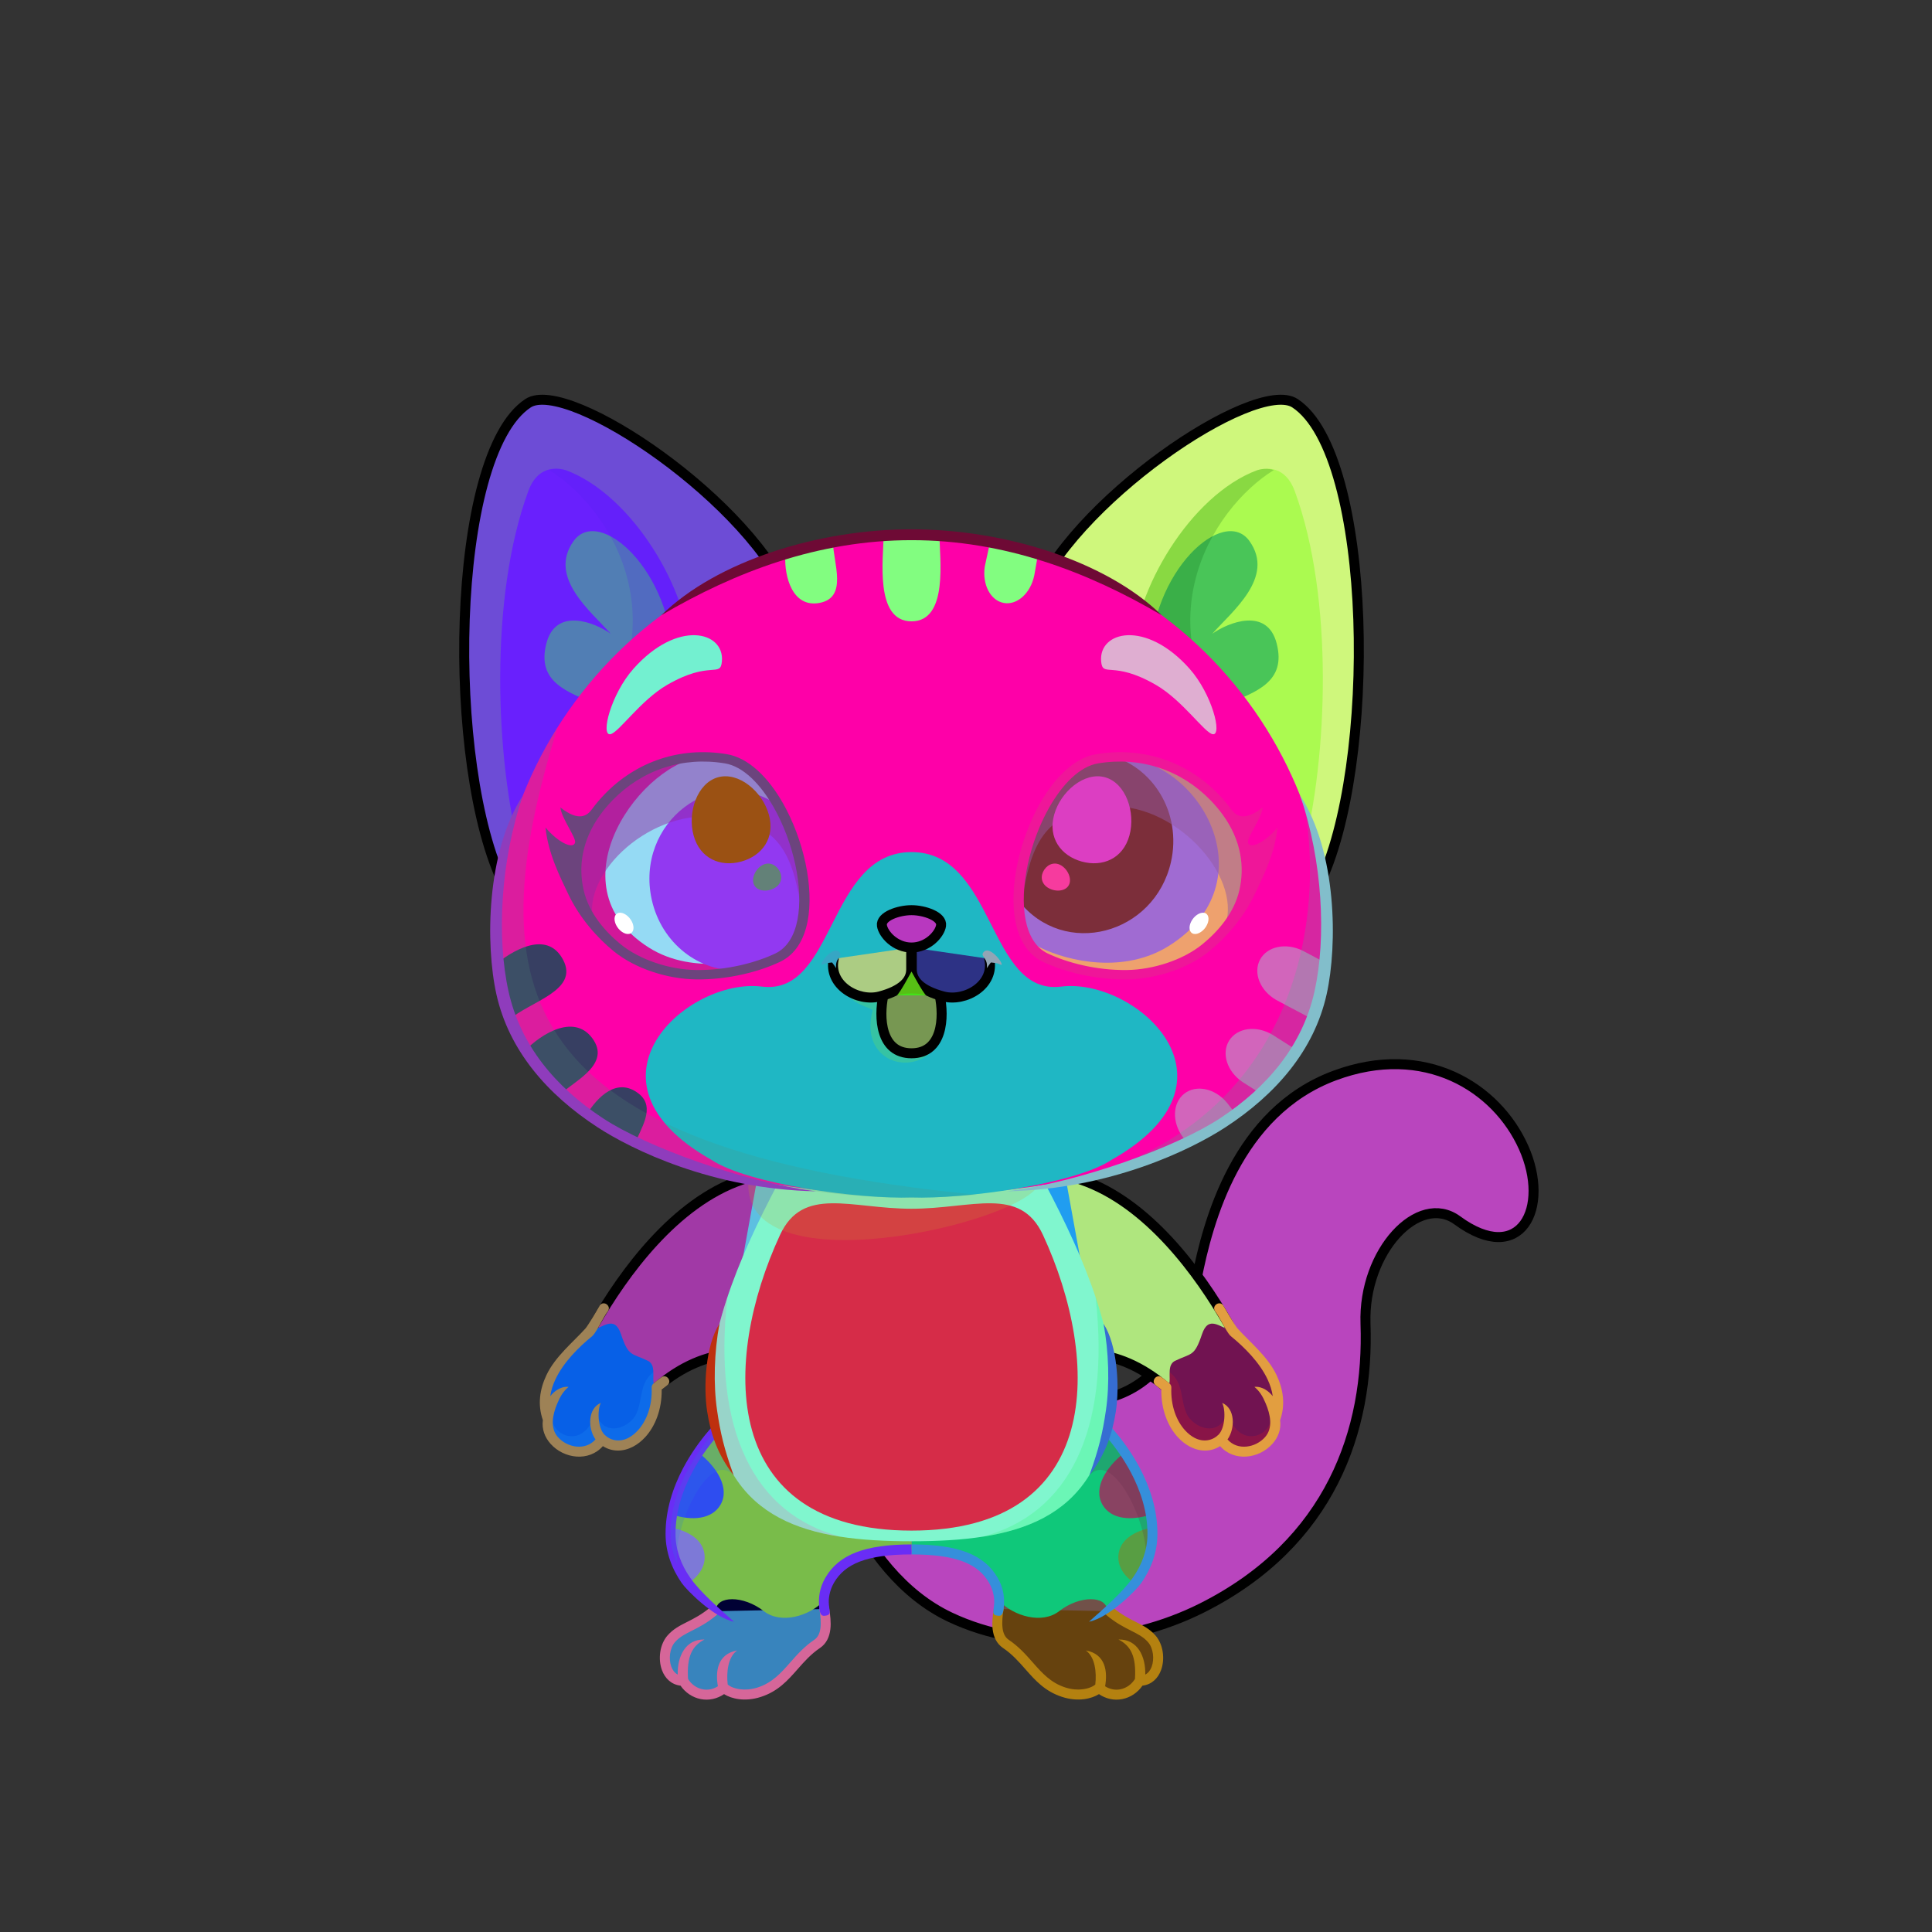<?xml version="1.0" encoding="UTF-8"?><!DOCTYPE svg PUBLIC "-//W3C//DTD SVG 1.1//EN" "http://www.w3.org/Graphics/SVG/1.1/DTD/svg11.dtd"><!-- Creator: CorelDRAW 2018 (64-Bit) --><svg xmlns="http://www.w3.org/2000/svg" xmlns:xlink="http://www.w3.org/1999/xlink" xml:space="preserve" width="290mm" height="290mm" version="1.1" style="shape-rendering:geometricPrecision; text-rendering:geometricPrecision; image-rendering:optimizeQuality; fill-rule:evenodd; clip-rule:evenodd" viewBox="0 0 29000 29000">
 <rect x="0" y="0" width="29000" height="29000" fill="#333333" stroke="none"/>
 <defs>
  <style type="text/css">
   <![CDATA[
    .str2 {stroke:black;stroke-width:150;stroke-miterlimit:22.926}
    .str0 {stroke:black;stroke-width:150;stroke-linecap:round;stroke-linejoin:round;stroke-miterlimit:22.926}
    .str1 {stroke:black;stroke-width:150;stroke-linecap:round;stroke-linejoin:round;stroke-miterlimit:22.926}
    .fil4 {fill:none}
    .fil32 {fill:none;fill-rule:nonzero}
    .fil33 {fill:black}
    .fil1 {fill:#333333}
    .fil9 {fill:#333333}
    .fil5 {fill:#FEFEFE}
    .fil42 {fill:white}
    .fil7 {fill:black;fill-rule:nonzero}
    .fil3 {fill:black;fill-opacity:0.2}
    .fil6 {fill:black;fill-opacity:0.2}
    .fil31 {fill:#010B42;fill-opacity:0.2}
    .fil27 {fill:white;fill-opacity:0.2}
    .fil36 {fill:black;fill-rule:nonzero;fill-opacity:0.2}
    .fil41 {fill:black;fill-opacity:0.502}
    .fil16 {fill:white;fill-opacity:0.502}
    .fil23 {fill:url(#id0)}
    .fil0 {fill:url(#id1)}
    .fil8 {fill:url(#id2)}
    .fil10 {fill:url(#id3)}
    .fil19 {fill:url(#id4)}
    .fil14 {fill:url(#id5)}
    .fil28 {fill:url(#id6)}
    .fil26 {fill:url(#id7)}
    .fil20 {fill:url(#id8)}
    .fil12 {fill:url(#id9)}
    .fil13 {fill:url(#id10)}
    .fil22 {fill:url(#id11)}
    .fil15 {fill:url(#id12)}
    .fil25 {fill:url(#id13)}
    .fil29 {fill:url(#id14)}
    .fil17 {fill:url(#id15)}
    .fil24 {fill:url(#id16)}
    .fil11 {fill:url(#id17)}
    .fil44 {fill:url(#id18)}
    .fil45 {fill:url(#id19)}
    .fil40 {fill:url(#id20)}
    .fil39 {fill:url(#id21)}
    .fil43 {fill:url(#id22)}
    .fil18 {fill:url(#id23)}
    .fil34 {fill:url(#id24)}
    .fil21 {fill:url(#id25)}
    .fil30 {fill:url(#id26)}
    .fil2 {fill:url(#id27)}
    .fil38 {fill:url(#id28)}
    .fil37 {fill:url(#id29);fill-rule:nonzero}
    .fil35 {fill:url(#id30);fill-rule:nonzero}
   ]]>
  </style>
  <linearGradient id="id0" gradientUnits="userSpaceOnUse" x1="13682.26" y1="12790.23" x2="13682.26" y2="17976.76">
   <stop offset="0" style="stop-opacity:1; stop-color:white"/>
   <stop offset="0.71" style="stop-opacity:1; stop-color:#D9D9D9"/>
   <stop offset="1" style="stop-opacity:1; stop-color:#868F96"/>
  </linearGradient>
  <linearGradient id="id1" gradientUnits="userSpaceOnUse" x1="17781.48" y1="24629.53" x2="17781.47" y2="16001.77">
   <stop offset="0" style="stop-opacity:1; stop-color:#5E5E5E"/>
   <stop offset="0.388" style="stop-opacity:1; stop-color:#7D7D7D"/>
   <stop offset="1" style="stop-opacity:1; stop-color:#C9C9C9"/>
  </linearGradient>
  <linearGradient id="id2" gradientUnits="userSpaceOnUse" x1="15490.35" y1="24284.09" x2="15490.35" y2="21188.22">
   <stop offset="0" style="stop-opacity:1; stop-color:#FAFAFA"/>
   <stop offset="0.439" style="stop-opacity:1; stop-color:#FAFAFA"/>
   <stop offset="1" style="stop-opacity:1; stop-color:#CCCCCC"/>
  </linearGradient>
  <linearGradient id="id3" gradientUnits="userSpaceOnUse" xlink:href="#id2" x1="11873.49" y1="24284.09" x2="11873.49" y2="21188.22">
  </linearGradient>
  <linearGradient id="id4" gradientUnits="userSpaceOnUse" x1="15574.73" y1="11375.37" x2="20300.45" y2="7916.35">
   <stop offset="0" style="stop-opacity:1; stop-color:#30343D"/>
   <stop offset="0.569" style="stop-opacity:1; stop-color:#6D6F74"/>
   <stop offset="1" style="stop-opacity:1; stop-color:#AAAEB2"/>
  </linearGradient>
  <linearGradient id="id5" gradientUnits="userSpaceOnUse" xlink:href="#id0" x1="13681.92" y1="22974.87" x2="13681.92" y2="18061.81">
  </linearGradient>
  <linearGradient id="id6" gradientUnits="userSpaceOnUse" x1="9566.89" y1="10943.21" x2="10375.8" y2="9612.62">
   <stop offset="0" style="stop-opacity:1; stop-color:#333338"/>
   <stop offset="1" style="stop-opacity:1; stop-color:#505259"/>
  </linearGradient>
  <linearGradient id="id7" gradientUnits="userSpaceOnUse" x1="13681.69" y1="9326.52" x2="13681.69" y2="8026.03">
   <stop offset="0" style="stop-opacity:1; stop-color:#66686D"/>
   <stop offset="1" style="stop-opacity:1; stop-color:#2F3138"/>
  </linearGradient>
  <linearGradient id="id8" gradientUnits="userSpaceOnUse" x1="19935.01" y1="9535.48" x2="16922.27" y2="10296.29">
   <stop offset="0" style="stop-opacity:1; stop-color:#F5E2E2"/>
   <stop offset="1" style="stop-opacity:1; stop-color:#C49D9D"/>
  </linearGradient>
  <linearGradient id="id9" gradientUnits="userSpaceOnUse" x1="11764.23" y1="17989.54" x2="9601.31" y2="20656.35">
   <stop offset="0" style="stop-opacity:1; stop-color:#606369"/>
   <stop offset="0.231" style="stop-opacity:1; stop-color:#8D9093"/>
   <stop offset="0.878" style="stop-opacity:1; stop-color:#CCCCCC"/>
   <stop offset="1" style="stop-opacity:1; stop-color:#CCCCCC"/>
  </linearGradient>
  <linearGradient id="id10" gradientUnits="userSpaceOnUse" x1="13681.92" y1="17759.14" x2="13681.92" y2="23134.87">
   <stop offset="0" style="stop-opacity:1; stop-color:#54575E"/>
   <stop offset="0.102" style="stop-opacity:1; stop-color:#7E8185"/>
   <stop offset="0.529" style="stop-opacity:1; stop-color:#CCCCCC"/>
   <stop offset="1" style="stop-opacity:1; stop-color:#FAFAFA"/>
  </linearGradient>
  <linearGradient id="id11" gradientUnits="userSpaceOnUse" x1="13681.95" y1="17936.72" x2="13681.95" y2="8026.02">
   <stop offset="0" style="stop-opacity:1; stop-color:#30343D"/>
   <stop offset="0.388" style="stop-opacity:1; stop-color:#77797D"/>
   <stop offset="0.729" style="stop-opacity:1; stop-color:#A4A8AB"/>
   <stop offset="1" style="stop-opacity:1; stop-color:#E2E9F0"/>
  </linearGradient>
  <linearGradient id="id12" gradientUnits="userSpaceOnUse" xlink:href="#id4" x1="7064.07" y1="11375.37" x2="11789.79" y2="7916.35">
  </linearGradient>
  <linearGradient id="id13" gradientUnits="userSpaceOnUse" x1="17863.01" y1="16659.78" x2="19671.3" y2="14709.8">
   <stop offset="0" style="stop-opacity:1; stop-color:#1B1B1F"/>
   <stop offset="1" style="stop-opacity:1; stop-color:#42454D"/>
  </linearGradient>
  <linearGradient id="id14" gradientUnits="userSpaceOnUse" xlink:href="#id6" x1="16988.72" y1="10943.21" x2="17797.63" y2="9612.62">
  </linearGradient>
  <linearGradient id="id15" gradientUnits="userSpaceOnUse" xlink:href="#id8" x1="7429.51" y1="9535.48" x2="10442.25" y2="10296.29">
  </linearGradient>
  <linearGradient id="id16" gradientUnits="userSpaceOnUse" xlink:href="#id13" x1="7672.68" y1="16636.96" x2="9502.2" y2="14701.65">
  </linearGradient>
  <linearGradient id="id17" gradientUnits="userSpaceOnUse" xlink:href="#id9" x1="15599.61" y1="17989.54" x2="17762.53" y2="20656.35">
  </linearGradient>
  <linearGradient id="id18" gradientUnits="userSpaceOnUse" x1="17175.43" y1="11408.96" x2="16399.31" y2="14398.93">
   <stop offset="0" style="stop-opacity:1; stop-color:#0C586B"/>
   <stop offset="1" style="stop-opacity:1; stop-color:#BFEFFF"/>
  </linearGradient>
  <linearGradient id="id19" gradientUnits="userSpaceOnUse" x1="16939.24" y1="11443.39" x2="15960.92" y2="13889.9">
   <stop offset="0" style="stop-opacity:1; stop-color:black"/>
   <stop offset="0.549" style="stop-opacity:1; stop-color:#132440"/>
   <stop offset="1" style="stop-opacity:1; stop-color:#267C91"/>
  </linearGradient>
  <linearGradient id="id20" gradientUnits="userSpaceOnUse" xlink:href="#id19" x1="10417.32" y1="11986.86" x2="11405.03" y2="14445.01">
  </linearGradient>
  <linearGradient id="id21" gradientUnits="userSpaceOnUse" xlink:href="#id18" x1="10150.59" y1="11425.96" x2="11021.11" y2="14403.3">
  </linearGradient>
  <linearGradient id="id22" gradientUnits="userSpaceOnUse" x1="17432.39" y1="11424.23" x2="16701.5" y2="14639.81">
   <stop offset="0" style="stop-opacity:1; stop-color:#0E4D42"/>
   <stop offset="0.561" style="stop-opacity:1; stop-color:#1594BF"/>
   <stop offset="1" style="stop-opacity:1; stop-color:#4FA69F"/>
  </linearGradient>
  <linearGradient id="id23" gradientUnits="userSpaceOnUse" x1="8387.09" y1="8659.33" x2="10023.98" y2="10175.67">
   <stop offset="0" style="stop-opacity:1; stop-color:#E4BBB9"/>
   <stop offset="1" style="stop-opacity:1; stop-color:#B88383"/>
  </linearGradient>
  <linearGradient id="id24" gradientUnits="userSpaceOnUse" x1="13348.22" y1="13661.93" x2="13348.22" y2="14222.66">
   <stop offset="0" style="stop-opacity:1; stop-color:#FFCCCC"/>
   <stop offset="1" style="stop-opacity:1; stop-color:#DB9092"/>
  </linearGradient>
  <linearGradient id="id25" gradientUnits="userSpaceOnUse" xlink:href="#id23" x1="18977.43" y1="8659.33" x2="17340.54" y2="10175.67">
  </linearGradient>
  <linearGradient id="id26" gradientUnits="userSpaceOnUse" xlink:href="#id24" x1="13519.03" y1="15714.04" x2="13054.18" y2="14679.41">
  </linearGradient>
  <linearGradient id="id27" gradientUnits="userSpaceOnUse" x1="21604.56" y1="16181.81" x2="22299.91" y2="18626.06">
   <stop offset="0" style="stop-opacity:1; stop-color:white"/>
   <stop offset="0.502" style="stop-opacity:1; stop-color:#D9D9D9"/>
   <stop offset="1" style="stop-opacity:1; stop-color:#BDBEBE"/>
  </linearGradient>
  <linearGradient id="id28" gradientUnits="userSpaceOnUse" xlink:href="#id22" x1="9992.62" y1="11434.2" x2="10661.62" y2="14656.22">
  </linearGradient>
  <linearGradient id="id29" gradientUnits="userSpaceOnUse" x1="18010.14" y1="14231.05" x2="16104.43" y2="12446.42">
   <stop offset="0" style="stop-opacity:1; stop-color:black"/>
   <stop offset="1" style="stop-opacity:1; stop-color:#2B3B4F"/>
  </linearGradient>
  <linearGradient id="id30" gradientUnits="userSpaceOnUse" xlink:href="#id29" x1="9540.61" y1="14253.46" x2="11073.86" y2="12424.01">
  </linearGradient>
 </defs>
 <g id="Tail">
  <g id="_2530910583376">
   <path class="fil0" d="M12696.38 22535.08c-289.69,-624.12 -92.67,-1123.71 445.53,-1552.38 345.01,-274.8 791.94,-751.76 1516.68,-323.77 1292.64,598.4 2874.62,750.09 3300.1,-1447.66 242.57,-1252.94 780.55,-2584.39 2071.91,-3065.74 1504.57,-560.75 3010.86,643.52 2968.53,1470.9 -92.71,1812.11 -1182.04,499.35 -1491.79,566.11 -591.15,127.4 -1043.53,752.81 -1010.7,1686.08 66.32,1885.32 -718.39,3393.54 -2452,4265.74 -1139.82,573.45 -2628.36,686.53 -3784.69,139.11 -710.83,-336.51 -1224.89,-1011.12 -1563.57,-1738.39z" style="fill:#111a66"/>
   <path class="fil1" d="M15587.3 20979.53c517.01,110.51 1027.2,90.52 1449.24,-166.99 315.64,243.07 543.82,736.48 437.36,1095.79 -169.33,571.5 312.95,661.11 16.63,904.53 -296.32,243.42 -1338.22,-216.54 -1311.24,-753.14 26.98,-536.6 -964.35,-618.6 -592.04,-1080.13l0.05 -0.06zm2306.31 -1483.24c23.97,-90.32 45.75,-185.18 65.08,-285.02 48.99,-253.04 119.78,-568.01 230.23,-901.43l1.37 -4.12 2.52 -7.58c159.89,86.65 323.88,141.11 477.02,-25.15 370.41,-402.16 1047.76,-412.76 1227.68,370.41 100.46,437.29 372.47,742.52 611.58,882.68 -12.06,109.06 -16.64,223.3 -12.45,342.54 1.73,49.13 2.86,98.35 3.36,147.66l0.04 3.53c0.23,23.49 0.3,46.99 0.25,70.51l-0.02 5.64c-0.08,22.53 -0.29,45.08 -0.63,67.64l-0.17 10.37c-0.36,21.42 -0.84,42.84 -1.44,64.28l-0.38 12.57c-0.62,20.42 -1.35,40.84 -2.2,61.27l-0.61 14.27c-0.83,18.86 -1.76,37.72 -2.79,56.59l-1.33 23.51c-1,17 -2.06,33.99 -3.22,50.99l-1.77 25.08c-1.16,15.93 -2.39,31.85 -3.69,47.78 -0.86,10.59 -1.77,21.17 -2.7,31.77l-2.71 29.94c-163.1,-108.98 -304.42,-256.15 -378.04,-435.2 -260.14,-632.63 -984.26,-285.75 -1492.26,-179.92 -219.55,45.74 -494.39,-175.45 -712.72,-480.61zm2472.33 1776.45c-64.32,272.04 -153.55,540.03 -271.34,799.77 -68.42,172.27 -153.83,341.15 -258.12,504.63 -95.96,150.42 -199.41,290.89 -309.38,421.69 -144.72,-124.43 -251.44,-292.58 -269.9,-460.77 -47.63,-433.93 -460.37,-264.59 -587.37,-508 -127,-243.41 121.7,-566.21 359.83,-698.51 238.13,-132.3 359.84,179.91 751.42,-89.96 174.67,-120.38 389.34,-83.81 584.86,31.15zm-4082.56 3301.54c-606.81,48.28 -1231.78,-17.8 -1804.94,-206.66 -91.72,-253.55 -187.8,-372.27 -5.12,-744.28 182.68,-372.01 -197.71,-704.22 135.22,-894.52 332.93,-190.3 1268.02,505.17 1166.45,962.28 -101.57,457.11 423.08,626.28 508.39,883.18z" style="fill:#58bdd6"/>
   <path class="fil2" d="M21762.11 16136.99c652.12,274.15 1102.15,857.68 1237.02,1479.44 86.77,400.03 -9.95,933.16 -574.09,948.68 -441.6,-53.21 -675.59,-548.87 -1167.5,-284.36 -115.7,-223.52 -213.72,-449.65 -133.52,-620.81 246.48,-526.05 661.25,-210.49 367.05,-902.7 -121.76,-286.48 36.51,-520.94 271.04,-620.25z" style="fill:#776380"/>
   <path class="fil3" d="M12696.38 22535.07c-90.34,-194.62 -133.34,-377.14 -133.42,-549.17 115.75,-25.57 205.66,-67.29 230.23,-144.3l180.72 -193.33c287.77,-97.79 1039.96,683.16 1327.73,585.37 1537.64,2208.5 5263.38,1809.02 6098.66,-1118.21 -236.72,1179.07 -922.57,2297.93 -2355.65,3018.93 -1139.83,573.46 -2628.37,686.53 -3784.7,139.11 -710.83,-336.51 -1224.89,-1011.12 -1563.57,-1738.4z" style="fill:#531c2e"/>
   <path class="fil3" d="M22821.2 18441.75c-714.26,385.48 -851.01,-343.05 -1343.05,-251.29 -572.51,106.77 -1013.06,781.5 -981.52,1678.14 8.02,227.79 3.12,457.75 -16.76,687.43 -650.53,-1667.13 15.44,-2791.19 843.99,-2964.88 905.09,-189.74 793.25,876.7 1497.34,850.6z" style="fill:#382495"/>
   <path class="fil4 str0" d="M12696.38 22535.07c-289.69,-624.11 -92.67,-1123.69 445.53,-1552.37 345.01,-274.81 791.94,-751.76 1516.68,-323.77 1292.64,598.4 2874.63,750.09 3300.1,-1447.66 170.94,-882.95 606.38,-2519.55 2071.91,-3065.75 1354.38,-504.77 2433.64,173.44 2838.28,1076.16 407.7,909.54 -42.3,1794.15 -994.33,1096.01 -576.78,-422.96 -1416.16,463.57 -1377.92,1550.91 56.03,1593.19 -516.86,3292.18 -2451.98,4265.76 -1139.83,573.46 -2628.37,686.53 -3784.7,139.11 -710.83,-336.51 -1224.89,-1011.12 -1563.57,-1738.4z" style="fill:#b945be"/>
  </g>
 </g>
 <g id="Legs">
  <g id="_2530910546128">
   <g>
    <path class="fil5" d="M17106.56 25229.69c-123.56,214.04 -403.48,285.33 -610.7,105.88 -70.65,70.23 -276.52,145.76 -526.32,65.76 -409.3,-131.09 -507.45,-461.77 -850.73,-710.04 -220.49,-159.47 -124.1,-477.15 -113.63,-668.35 363.68,340.29 782.66,-165.21 1075.55,-247.93 373.84,-101.68 736.94,157.82 534.63,412.54 198.78,95.76 519.95,237.68 672.68,411.38 168.78,191.96 120.75,630.76 -181.48,630.76z" style="fill:#715149"/>
    <path class="fil6" d="M17106.56 25229.69c-123.56,214.04 -403.48,285.33 -610.7,105.88 -70.65,70.23 -276.52,145.76 -526.32,65.76 -409.3,-131.09 -517.48,-492.65 -871.1,-725.96 -156.13,-103.02 -135.21,-387.74 -102.98,-573.56 17.85,-13.98 36.32,-26.67 55.45,-37.83 -59.89,533.31 1444.97,1527.91 1433.56,860.23 213.34,341.57 595.64,186.16 544.41,-150.27 126.71,133.91 271.29,-14.39 142.78,-274 182.48,62.12 215.54,288.03 209.67,440.56 -17.28,153.49 -106.7,289.19 -274.77,289.19z" style="fill:#084571"/>
    <path class="fil4" d="M16655.44 24185.7c277.12,231.33 479.91,239.56 632.6,413.23 168.75,191.92 120.75,630.76 -181.48,630.76 -123.56,214.04 -403.48,285.33 -610.7,105.88 -70.65,70.23 -276.53,145.76 -526.32,65.76 -409.3,-131.08 -519.97,-488.94 -871.1,-725.96 -156.04,-105.33 -138.82,-331.38 -109.24,-523.93" style="fill:#66420e"/>
    <path class="fil7" d="M16703.49 24128.28c-31.71,-26.53 -78.94,-22.34 -105.47,9.37 -26.53,31.71 -22.34,78.94 9.37,105.47 143.13,119.49 265.97,181.45 373.06,235.47 99.11,49.99 183.3,92.46 251.34,169.85 80.91,92.01 97.3,255.88 55.21,369.54 -18.07,48.79 -48.88,94.04 -96.26,117.9 7.55,-268.78 -114.77,-534.12 -402.24,-526.25 186.74,95.17 268.32,253.8 247.69,592.25 -49.04,79.15 -127.69,137.43 -219.87,155.2 -79.73,15.37 -160.2,-1.74 -228.24,-45.5 38.29,-218.05 10.29,-483.64 -289.14,-537.54 139.24,98.32 162.69,330.02 141.92,510.69 -31.45,29.61 -97.92,60.43 -188.69,71.77 -74.89,9.35 -163.69,4.41 -259.78,-26.36 -221.4,-70.9 -352.35,-219.57 -489.63,-375.44 -103.47,-117.46 -210.28,-238.74 -362.43,-341.44 -56.89,-38.4 -82.67,-102.53 -91.71,-176.23 -10.43,-85.02 -0.14,-183.4 13.84,-274.46 14.63,-97.52 -130.16,-118.86 -144.78,-21.39 -15.59,101.48 -30.44,211.56 -17.88,314.01 13.96,113.78 57.62,215.39 156.75,282.29 136.05,91.83 236.45,205.83 333.71,316.24 151.08,171.53 295.19,335.14 556.43,418.8 119.65,38.32 230.28,44.46 323.64,32.8 92.59,-11.56 170.46,-41.41 225.37,-75.73 103.09,69.99 225.69,98.3 348.74,74.57 124.29,-23.96 233.03,-98.13 304.52,-201.86 136.16,-15.63 232.21,-107.3 278.66,-232.76 61.19,-165.25 34.13,-386.54 -83.33,-520.12 -86.71,-98.62 -183.05,-147.23 -296.46,-204.43 -99.73,-50.31 -214.13,-108.01 -344.34,-216.71z" style="fill:#b48110"/>
   </g>
   <g>
    <path class="fil5" d="M10257.28 25229.69c123.56,214.04 403.48,285.33 610.7,105.88 70.65,70.23 276.52,145.76 526.32,65.76 409.3,-131.09 507.45,-461.77 850.73,-710.04 220.49,-159.47 124.1,-477.15 113.63,-668.35 -363.68,340.29 -782.66,-165.21 -1075.55,-247.93 -373.84,-101.68 -736.94,157.82 -534.63,412.54 -198.78,95.76 -519.95,237.68 -672.68,411.38 -168.78,191.96 -120.75,630.76 181.48,630.76z" style="fill:#000134"/>
    <path class="fil6" d="M10257.28 25229.69c123.56,214.04 403.48,285.33 610.7,105.88 70.65,70.23 276.52,145.76 526.32,65.76 409.3,-131.09 517.48,-492.65 871.1,-725.96 156.13,-103.02 135.21,-387.74 102.98,-573.56 -17.85,-13.98 -36.32,-26.67 -55.45,-37.83 59.89,533.31 -1444.97,1527.91 -1433.56,860.23 -213.34,341.57 -595.64,186.16 -544.41,-150.27 -126.71,133.91 -271.29,-14.39 -142.78,-274 -182.48,62.12 -215.54,288.03 -209.67,440.56 17.28,153.49 106.7,289.19 274.77,289.19z" style="fill:#3d0f24"/>
    <path class="fil4" d="M10708.4 24185.7c-277.12,231.33 -479.91,239.56 -632.6,413.23 -168.75,191.92 -120.75,630.76 181.48,630.76 123.56,214.04 403.48,285.33 610.7,105.88 70.65,70.23 276.53,145.76 526.32,65.76 409.3,-131.08 519.97,-488.94 871.1,-725.96 156.04,-105.33 138.82,-331.38 109.24,-523.93" style="fill:#3884bd"/>
    <path class="fil7" d="M10660.35 24128.28c31.71,-26.53 78.94,-22.34 105.47,9.37 26.53,31.71 22.34,78.94 -9.37,105.47 -143.13,119.49 -265.97,181.45 -373.06,235.47 -99.11,49.99 -183.3,92.46 -251.34,169.85 -80.91,92.01 -97.3,255.88 -55.21,369.54 18.07,48.79 48.88,94.04 96.26,117.9 -7.55,-268.78 114.77,-534.12 402.24,-526.25 -186.74,95.17 -268.32,253.8 -247.69,592.25 49.04,79.15 127.69,137.43 219.87,155.2 79.73,15.37 160.2,-1.74 228.24,-45.5 -38.29,-218.05 -10.29,-483.64 289.14,-537.54 -139.24,98.32 -162.69,330.02 -141.92,510.69 31.45,29.61 97.92,60.43 188.69,71.77 74.89,9.35 163.69,4.41 259.78,-26.36 221.4,-70.9 352.35,-219.57 489.63,-375.44 103.47,-117.46 210.28,-238.74 362.43,-341.44 56.89,-38.4 82.67,-102.53 91.71,-176.23 10.43,-85.02 0.14,-183.4 -13.84,-274.46 -14.63,-97.52 130.16,-118.86 144.78,-21.39 15.59,101.48 30.44,211.56 17.88,314.01 -13.96,113.78 -57.62,215.39 -156.75,282.29 -136.05,91.83 -236.45,205.83 -333.71,316.24 -151.08,171.53 -295.19,335.14 -556.43,418.8 -119.65,38.32 -230.28,44.46 -323.64,32.8 -92.59,-11.56 -170.46,-41.41 -225.37,-75.73 -103.09,69.99 -225.69,98.3 -348.74,74.57 -124.29,-23.96 -233.03,-98.13 -304.52,-201.86 -136.16,-15.63 -232.21,-107.3 -278.66,-232.76 -61.19,-165.25 -34.13,-386.54 83.33,-520.12 86.71,-98.62 183.05,-147.23 296.46,-204.43 99.73,-50.31 214.13,-108.01 344.34,-216.71z" style="fill:#d66699"/>
   </g>
  </g>
 </g>
 <g id="Feet">
  <g id="_2530910537840">
   <g>
    <path class="fil8" d="M13681.92 23259.3c427.66,0 1377.01,182.49 1321.36,776.1 214.87,221.86 637.04,349.26 895.5,148.38 312.37,-242.78 712.13,-231.34 719.72,-12.18 370.09,-264.31 678.95,-700.61 680.26,-1145.2 2.54,-860.67 -666.02,-1598.77 -968.73,-1838.18 -621.48,859.57 -1470.39,1269.07 -2648.11,1328.08l0 743z" style="fill:#0fc87a"/>
    <path class="fil9" d="M17274.42 22734.47c-58.44,-349.63 -215.32,-669.59 -392.5,-931.62 -282.43,217.76 -475.24,535.39 -334.64,781.21 126.86,221.83 426.52,248.53 727.14,150.41z" style="fill:#894362"/>
    <path class="fil9" d="M17030.25 23765.01c161.82,-221.56 267.74,-478.66 268.51,-738.61 0.1,-32.6 -0.89,-65 -2.66,-97.22 -261.66,47.88 -476.87,177.98 -506.2,395.86 -23.74,176.33 76.56,328.44 240.35,439.97z" style="fill:#589e43"/>
    <path class="fil6" d="M17191.61 23490.47c67.26,-148.73 106.68,-305.87 107.15,-464.07 2.29,-775.52 -540.27,-1451.46 -869.11,-1752.78l-157.05 727.06c26.43,47.89 52.85,95.78 79.28,143.67 387.48,-413.26 946.79,878.84 839.73,1346.12z" style="fill:#5b2347"/>
    <path class="fil7" d="M14989.65 24253.86c61.92,5.19 73.8,-65.98 79.72,-153.93 7.91,-117.52 -3.98,-261.03 -93.95,-416.86 -0.83,-1.44 -1.71,-2.83 -2.62,-4.19 -99.87,-170.79 -246.56,-295.9 -460.28,-378.09 -207.63,-79.84 -477.91,-118.36 -830.6,-118.36l0 150c335.21,0 588.14,35.09 777.28,107.82 179.67,69.09 302.18,172.95 384.62,313.95 0.66,1.3 1.36,2.59 2.1,3.87 66.95,115.97 86.11,244.24 75.03,331.54 -8.67,68.26 -9.75,89.53 -10.95,105.24 -3.7,48.36 43.74,56 79.65,59.01zm1295.98 -3005.54c175.81,139.56 477.15,451.15 691.77,858.41 143.68,272.62 247.63,587.31 246.65,919.67 -0.71,244.76 -86.82,463.8 -217.71,652.31 -154.83,222.98 -454.47,481.51 -660.16,663.76 305.46,-60.86 713.14,-477.32 783.2,-578.22 146.74,-211.34 243.27,-458.73 244.09,-737.85 1.07,-359.93 -110.06,-697.96 -263.65,-989.39 -226.43,-429.66 -547.13,-759.98 -733.5,-907.38l-46.29 58.59 -44.38 60.1 -0.02 0z" style="fill:#358fdb"/>
   </g>
   <g>
    <path class="fil10" d="M13681.92 23259.3c-427.66,0 -1377.01,182.49 -1321.36,776.1 -214.87,221.86 -637.04,349.26 -895.5,148.38 -312.37,-242.78 -712.13,-231.34 -719.72,-12.18 -370.09,-264.31 -678.95,-700.61 -680.26,-1145.2 -2.54,-860.67 666.02,-1598.77 968.73,-1838.18 621.48,859.57 1470.39,1269.07 2648.11,1328.08l0 743z" style="fill:#79bc4a"/>
    <path class="fil9" d="M10089.42 22734.47c58.44,-349.63 215.32,-669.59 392.5,-931.62 282.43,217.76 475.24,535.39 334.64,781.21 -126.86,221.83 -426.52,248.53 -727.14,150.41z" style="fill:#2e4df0"/>
    <path class="fil9" d="M10333.59 23765.01c-161.82,-221.56 -267.74,-478.66 -268.51,-738.61 -0.1,-32.6 0.89,-65 2.66,-97.22 261.66,47.88 476.87,177.98 506.2,395.86 23.74,176.33 -76.56,328.44 -240.35,439.97z" style="fill:#7d79d7"/>
    <path class="fil7" d="M12374.19 24253.86c-61.92,5.19 -73.8,-65.98 -79.72,-153.93 -7.91,-117.52 3.98,-261.03 93.95,-416.86 0.83,-1.44 1.71,-2.83 2.62,-4.19 99.87,-170.79 246.56,-295.9 460.28,-378.09 207.63,-79.84 477.91,-118.36 830.6,-118.36l0 150c-335.21,0 -588.14,35.09 -777.28,107.82 -179.67,69.09 -302.18,172.95 -384.62,313.95 -0.66,1.3 -1.36,2.59 -2.1,3.87 -66.95,115.97 -86.11,244.24 -75.03,331.54 8.67,68.26 9.75,89.53 10.95,105.24 3.7,48.36 -43.74,56 -79.65,59.01zm-1295.98 -3005.54c-175.81,139.56 -477.15,451.15 -691.77,858.41 -143.68,272.62 -247.63,587.31 -246.65,919.67 0.71,244.76 86.82,463.8 217.71,652.31 154.83,222.98 454.47,481.51 660.16,663.76 -305.46,-60.86 -713.14,-477.32 -783.2,-578.22 -146.74,-211.34 -243.27,-458.73 -244.09,-737.85 -1.07,-359.93 110.06,-697.96 263.65,-989.39 226.43,-429.66 547.13,-759.98 733.5,-907.38l46.29 58.59 44.38 60.1 0.02 0z" style="fill:#692df5"/>
    <path class="fil6" d="M10172.23 23490.47c-67.26,-148.73 -106.68,-305.87 -107.15,-464.07 -2.29,-775.52 540.27,-1451.46 869.11,-1752.78l157.05 727.06c-26.43,47.89 -52.85,95.78 -79.28,143.67 -387.48,-413.26 -946.79,878.84 -839.73,1346.12z" style="fill:#2a79dd"/>
   </g>
  </g>
 </g>
 <g id="Body">
  <animateTransform type="translate" values="0;0 200;0;0 200;0;0 200;0;0 200;0" dur="10" repeatCount="indefinite" additive="sum" attributeName="transform"/>
  <g id="_2531485531648">
   <g>
    <path class="fil11" d="M16231.2 17708.66c1006.56,345.42 1818.61,1401.79 2256.58,2165.43 288.88,503.69 -636.05,1265.03 -911.19,1013.52 -627.05,-573.17 -1208.37,-619.78 -1688.45,-542.15 -741.88,119.97 -1352.69,-1920.87 -930.81,-2545.29 421.91,-21.63 933.51,-40.49 1273.87,-91.51z" style="fill:#209df0"/>
    <path class="fil9" d="M17578.57 18640.75c249.97,263.31 469.56,548.59 652.59,821 -275.63,240.36 -621.2,348.67 -833.51,154.31 -240.88,-220.5 -88.69,-667.18 180.92,-975.31z" style="fill:#b6e140"/>
    <path class="fil9" d="M16461.31 17791.46c342.05,150.47 661.21,375.61 948.16,635.46 -230.46,378.65 -596.95,637.06 -902.37,455.48 -315.08,-187.33 -281.06,-698.2 -45.79,-1090.94z" style="fill:#e0414d"/>
    <path class="fil6" d="M17511.96 20830.3c-602.27,-518.8 -1160.28,-559.8 -1623.82,-484.84 -171.07,27.66 -335.13,-59.69 -481.2,-217.95 -325.13,-471.76 752.73,-1097.7 1038.62,-655.88 261.31,403.84 734.1,847.76 1111.39,1126.01 -1.79,93.3 16.27,193.39 -44.96,232.66l0 -0.01 -0.03 0.01z" style="fill:#77cf7e"/>
    <path class="fil4 str1" d="M16476.95 20332.96c340.18,46.54 711.15,199.54 1099.64,554.65 275.13,251.49 1152.89,-508.63 864.02,-1012.31 -437.96,-763.63 -1202.86,-1821.23 -2209.41,-2166.64 -90.05,-30.9 -171.83,-58.83 -246.03,-84.05" style="fill:#afe67e"/>
   </g>
   <g>
    <path class="fil5" d="M17500.83 20836.37c-31.01,671.59 506.32,1058.8 828,765.31 253.5,397.35 884.17,103.39 809.26,-292.5 203.13,-535.14 -266.24,-1035.76 -634.19,-1325.08 -198.11,-64.5 -364.18,-247.68 -461.85,44.06 -113.97,340.43 -156.85,278.81 -402.23,397.75 -163.53,79.26 -10.67,351.89 -138.99,410.46z" style="fill:#711351"/>
    <path class="fil6" d="M17500.83 20836.37c-31.01,671.59 506.32,1058.8 828,765.31 341.06,429.25 911,23.85 753.65,-292.7 -65.31,297.19 -520.59,407.83 -657.17,-118.23 -113.25,412.02 -522.03,237.66 -614.7,26.73 -95.14,-216.58 -44.81,-462.8 -253.66,-619.84 -1.8,93.31 16.28,193.4 -44.96,232.65l-0.16 0.1 -0.17 0.11c-1.48,0.93 -2.97,1.82 -4.53,2.69l-0.17 0.1 -0.18 0.09 -0.14 0.09 -0.03 0.01 -0.18 0.1 -0.17 0.09 -0.18 0.09c-1.69,0.92 -3.44,1.79 -5.25,2.61z" style="fill:#ec1d20"/>
    <path class="fil7" d="M17436.91 20673.48c-79.39,-58.19 -167.86,62.52 -88.48,120.7 28.24,20.69 56.25,42.36 83.3,64.61 -3.93,302.02 99.68,551.64 246.17,712.18 55.54,60.86 117.82,109.47 183.4,143.86 145.9,76.49 311.53,82.65 453.24,-7.98 209.57,238.5 583.03,191.12 784.7,-34.27 86.01,-96.11 134.73,-220.26 115.83,-356.13 82.54,-234.31 46.25,-463.42 -52.44,-673.52 -132.46,-282 -402.86,-497.73 -588.08,-703.58 -33.5,-37.22 -180.19,-286.69 -214.16,-345.48 -58.56,-79 -178.69,10.05 -120.12,89.06 35.43,47.77 75.16,120.11 111.48,186.29 6.41,11.67 81.45,153.11 123.81,187.52 201.58,163.8 430.96,392.41 551.71,649.47 38.04,80.97 65.19,164.94 76.97,250.68 -53.73,-69.19 -156.09,-151.42 -275.06,-139.39 80.64,67.61 125.53,143.46 171.18,252.76 65.8,157.59 113.11,362.41 -12.44,502.72 -141.93,158.63 -411.75,205.47 -562.48,33.5 115.64,-164.64 117.79,-464.48 -80.37,-548.33 54.53,102.27 47.95,374.07 -54.76,476.76 -86.33,86.32 -222.41,119.56 -359.87,47.5 -49.57,-25.99 -97.71,-63.9 -141.8,-112.22 -128.18,-140.48 -217.35,-364.86 -206.61,-639.48 1.55,-21.67 -6.3,-43.83 -23.35,-59.87 -36.49,-34.26 -81.32,-67.73 -121.77,-97.36z" style="fill:#e29e40"/>
   </g>
   <g>
    <path class="fil12" d="M11132.64 17708.66c-1006.56,345.42 -1818.61,1401.79 -2256.58,2165.43 -288.88,503.69 636.05,1265.03 911.19,1013.52 627.05,-573.17 1208.37,-619.78 1688.45,-542.15 741.88,119.97 1352.69,-1920.87 930.81,-2545.29 -421.91,-21.63 -933.51,-40.49 -1273.87,-91.51z" style="fill:#5dbfe1"/>
    <path class="fil9" d="M9785.27 18640.75c-249.97,263.31 -469.56,548.59 -652.59,821 275.63,240.36 621.2,348.67 833.51,154.31 240.88,-220.5 88.69,-667.18 -180.92,-975.31z" style="fill:#1c52a2"/>
    <path class="fil9" d="M10902.53 17791.46c-342.05,150.47 -661.21,375.61 -948.16,635.46 230.46,378.65 596.95,637.06 902.37,455.48 315.08,-187.33 281.06,-698.2 45.79,-1090.94z" style="fill:#85e265"/>
    <path class="fil6" d="M9851.88 20830.3c602.27,-518.8 1160.28,-559.8 1623.82,-484.84 171.07,27.66 335.13,-59.69 481.2,-217.95 325.13,-471.76 -752.73,-1097.7 -1038.62,-655.88 -261.31,403.84 -734.1,847.76 -1111.39,1126.01 1.79,93.3 -16.27,193.39 44.96,232.66l0 -0.01 0.03 0.01z" style="fill:#ab637a"/>
    <path class="fil4 str1" d="M10886.89 20332.96c-340.18,46.54 -711.15,199.54 -1099.64,554.65 -275.13,251.49 -1152.89,-508.63 -864.02,-1012.31 437.96,-763.63 1202.86,-1821.23 2209.41,-2166.64 90.05,-30.9 171.83,-58.83 246.03,-84.05" style="fill:#a139a6"/>
   </g>
   <g>
    <path class="fil5" d="M9863.01 20836.37c31.01,671.59 -506.32,1058.8 -828,765.31 -253.5,397.35 -884.17,103.39 -809.26,-292.5 -203.13,-535.14 266.24,-1035.76 634.19,-1325.08 198.11,-64.5 364.18,-247.68 461.85,44.06 113.97,340.43 156.85,278.81 402.23,397.75 163.53,79.26 10.67,351.89 138.99,410.46z" style="fill:#0760e7"/>
    <path class="fil6" d="M9863.01 20836.37c31.01,671.59 -506.32,1058.8 -828,765.31 -341.06,429.25 -911,23.85 -753.65,-292.7 65.31,297.19 520.59,407.83 657.17,-118.23 113.25,412.02 522.03,237.66 614.7,26.73 95.14,-216.58 44.81,-462.8 253.66,-619.84 1.8,93.31 -16.28,193.4 44.96,232.65l0.16 0.1 0.17 0.11c1.48,0.93 2.97,1.82 4.53,2.69l0.17 0.1 0.18 0.09 0.14 0.09 0.03 0.01 0.18 0.1 0.17 0.09 0.18 0.09c1.69,0.92 3.44,1.79 5.25,2.61z" style="fill:#279af7"/>
    <path class="fil7" d="M9926.93 20673.48c79.39,-58.19 167.86,62.52 88.48,120.7 -28.24,20.69 -56.25,42.36 -83.3,64.61 3.93,302.02 -99.68,551.64 -246.17,712.18 -55.54,60.86 -117.82,109.47 -183.4,143.86 -145.9,76.49 -311.53,82.65 -453.24,-7.98 -209.57,238.5 -583.03,191.12 -784.7,-34.27 -86.01,-96.11 -134.73,-220.26 -115.83,-356.13 -82.54,-234.31 -46.25,-463.42 52.44,-673.52 132.46,-282 402.86,-497.73 588.08,-703.58 33.5,-37.22 180.19,-286.69 214.16,-345.48 58.56,-79 178.69,10.05 120.12,89.06 -35.43,47.77 -75.16,120.11 -111.48,186.29 -6.41,11.67 -81.45,153.11 -123.81,187.52 -201.58,163.8 -430.96,392.41 -551.71,649.47 -38.04,80.97 -65.19,164.94 -76.97,250.68 53.73,-69.19 156.09,-151.42 275.06,-139.39 -80.64,67.61 -125.53,143.46 -171.18,252.76 -65.8,157.59 -113.11,362.41 12.44,502.72 141.93,158.63 411.75,205.47 562.48,33.5 -115.64,-164.64 -117.79,-464.48 80.37,-548.33 -54.53,102.27 -47.95,374.07 54.76,476.76 86.33,86.32 222.41,119.56 359.87,47.5 49.57,-25.99 97.71,-63.9 141.8,-112.22 128.18,-140.48 217.35,-364.86 206.61,-639.48 -1.55,-21.67 6.3,-43.83 23.35,-59.87 36.49,-34.26 81.32,-67.73 121.77,-97.36z" style="fill:#9e8256"/>
   </g>
   <g>
    <path class="fil13" d="M13681.92 23134.87c-1547.89,0 -2751.5,-290.59 -2992.7,-1955.85 -146.87,-1014.04 390.42,-2286.86 991,-3419.88 634.24,80.29 1288.94,123.26 2001.7,142.31 712.76,-19.05 1367.46,-62.02 2001.7,-142.31 600.58,1133.02 1137.87,2405.84 991,3419.88 -241.2,1665.26 -1444.81,1955.85 -2992.7,1955.85z" style="fill:#80f6ce"/>
    <path class="fil6" d="M12620.51 23067.29c-1015.93,-155.83 -1748.88,-628.88 -1931.29,-1888.27 -75.17,-519 28.96,-1105.79 228.98,-1706.93 -223.57,2000.42 401.77,3257.02 1702.31,3595.2z" style="fill:#fc4cb4"/>
    <path class="fil7" d="M11011.96 22144.35c-249.8,-320.87 -347.52,-640.99 -396.86,-954.78 -59.27,-376.93 -23.8,-997.6 184.1,-1319.31 -78.5,420.39 -93.5,905.22 -35.86,1298.21 50,340.9 103.32,571.56 248.62,975.88z" style="fill:#be300f"/>
    <path class="fil14" d="M13681.92 18143.76c-910.76,0 -1629.68,-349.36 -1974.1,394.61 -874.88,1889.8 -905.44,4436.5 1974.1,4436.5 2879.54,0 2848.98,-2546.7 1974.1,-4436.5 -344.42,-743.97 -1063.34,-394.61 -1974.1,-394.61z" style="fill:#d62c48"/>
    <path class="fil6" d="M14743.33 23067.29c1015.93,-155.83 1748.88,-628.88 1931.29,-1888.27 75.17,-519 -28.96,-1105.79 -228.98,-1706.93 223.57,2000.42 -401.77,3257.02 -1702.31,3595.2z" style="fill:#1cf755"/>
    <path class="fil7" d="M16351.92 22144.35c249.8,-320.87 347.52,-640.99 396.86,-954.78 59.27,-376.93 23.8,-997.6 -184.1,-1319.31 78.5,420.39 93.5,905.22 35.86,1298.21 -50,340.9 -103.32,571.56 -248.62,975.88z" style="fill:#366dd2"/>
    <path class="fil3" d="M15595.28 17767.24c-201.32,588.92 -4568.35,1613.05 -4355.85,-95.16 818.59,45.62 3658.84,-47.08 4355.85,95.16z" style="fill:#cc9d28"/>
   </g>
  </g>
 </g>
 <g id="Head">
  <animateTransform type="translate" values="0;0 200;0;0 200;0;0 200;0;0 200;0" dur="10" repeatCount="indefinite" additive="sum" attributeName="transform"/>
  <g id="_2531482628208">
   <g>
    <g>
     <path class="fil15" d="M7567.49 13291.5c-878.17,-1768.74 -819.49,-6465.16 359.07,-7239.12 596.95,-392.02 3403.46,1505.37 3959.53,3023.4 -1294.57,1227.05 -3024.02,2988.68 -4318.6,4215.72z" style="fill:#0fbcdc"/>
     <path class="fil16" d="M11560.99 9386.24c-556.07,-1518.03 -3238.58,-3334.29 -3835.51,-2942.28 -113.91,74.81 -217.75,186.82 -311.79,329.09 137.96,-334.26 308.55,-586.49 512.87,-720.67 596.95,-392.02 3403.46,1505.37 3959.53,3023.4l-325.1 310.46z" style="fill:#b905d3"/>
     <path class="fil3" d="M7567.49 13291.5c-878.17,-1768.74 -819.49,-6465.16 359.07,-7239.12 -969,779.29 -1017.36,5523.03 42.4,6855.13 -137.59,132.62 -271.74,261.03 -401.47,383.99z" style="fill:#c821a9"/>
     <path class="fil4 str0" d="M7567.49 13291.5c-878.17,-1768.74 -819.49,-6465.16 359.07,-7239.12 596.95,-392.02 3403.46,1505.37 3959.53,3023.4 -1294.57,1227.05 -3024.02,2988.68 -4318.6,4215.72z" style="fill:#6d4cd6"/>
     <path class="fil17" d="M10363.66 9853.26c-18.59,-979.88 -865.47,-2419.97 -1868.39,-2794.72 -157.49,-48.63 -430.47,-53.81 -564.55,310.73 -592.68,1611.45 -492.4,4009.51 -125.19,5427.44 524.28,-835.37 1290.5,-2107.23 2558.13,-2943.45z" style="fill:#6920fd"/>
     <path class="fil18" d="M10108.33 9958.2c-12.96,-1399.09 -1117.99,-2371.57 -1499.29,-1835.89 -388.01,545.14 263.91,1055.95 557.66,1389.86 -236.64,-168.71 -822.94,-404.56 -965.17,145 -150.51,581.59 312.05,732.72 782.08,923.16 230.86,-196.25 907.67,-540.66 1124.72,-622.13z" style="fill:#517eb4"/>
     <path class="fil3" d="M10363.66 9853.26c-18.59,-979.88 -865.47,-2419.97 -1868.39,-2794.72 -72,-22.23 -160.08,-31.89 -250.99,-2.6 944.2,583.59 2039.58,2368.41 442.48,4215.41 420.73,-223.86 1112.84,-1046 1676.9,-1418.09z" style="fill:#531ff2"/>
    </g>
    <g>
     <path class="fil19" d="M19797.03 13291.5c878.17,-1768.74 819.49,-6465.16 -359.07,-7239.12 -596.95,-392.02 -3403.46,1505.37 -3959.53,3023.4 1294.57,1227.05 3024.02,2988.68 4318.6,4215.72z" style="fill:#36e1d4"/>
     <path class="fil16" d="M15803.53 9386.24c556.07,-1518.03 3238.58,-3334.29 3835.51,-2942.28 113.91,74.81 217.75,186.82 311.79,329.09 -137.96,-334.26 -308.55,-586.49 -512.87,-720.67 -596.95,-392.02 -3403.46,1505.37 -3959.53,3023.4l325.1 310.46z" style="fill:#5a428c"/>
     <path class="fil3" d="M19797.03 13291.5c878.17,-1768.74 819.49,-6465.16 -359.07,-7239.12 969,779.29 1017.36,5523.03 -42.4,6855.13 137.59,132.62 271.74,261.03 401.47,383.99z" style="fill:#c9ee19"/>
     <path class="fil4 str0" d="M19797.03 13291.5c878.17,-1768.74 819.49,-6465.16 -359.07,-7239.12 -596.95,-392.02 -3403.46,1505.37 -3959.53,3023.4 1294.57,1227.05 3024.02,2988.68 4318.6,4215.72z" style="fill:#cff77c"/>
     <path class="fil20" d="M17000.86 9853.26c18.59,-979.88 865.47,-2419.97 1868.39,-2794.72 157.49,-48.63 430.47,-53.81 564.55,310.73 592.68,1611.45 492.4,4009.51 125.19,5427.44 -524.28,-835.37 -1290.5,-2107.23 -2558.13,-2943.45z" style="fill:#abfa50"/>
     <path class="fil21" d="M17256.19 9958.2c12.96,-1399.09 1117.99,-2371.57 1499.29,-1835.89 388.01,545.14 -263.91,1055.95 -557.66,1389.86 236.64,-168.71 822.94,-404.56 965.17,145 150.51,581.59 -312.05,732.72 -782.08,923.16 -230.86,-196.25 -907.67,-540.66 -1124.72,-622.13z" style="fill:#49c558"/>
     <path class="fil3" d="M17000.86 9853.26c18.59,-979.88 865.47,-2419.97 1868.39,-2794.72 72,-22.23 160.08,-31.89 250.99,-2.6 -944.2,583.59 -2039.58,2368.41 -442.48,4215.41 -420.73,-223.86 -1112.84,-1046 -1676.9,-1418.09z" style="fill:#01580b"/>
    </g>
   </g>
   <g>
    <path class="fil22" d="M13682.26 8026.03c-4348.4,0.01 -6822.34,4005.39 -6118.69,7019.91 481.47,2062.64 3344.41,2890.78 6118.37,2890.78 2773.96,0 5636.9,-828.14 6118.37,-2890.78 703.65,-3014.52 -1769.65,-7019.92 -6118.05,-7019.91z" style="fill:#fe00a8"/>
    <path class="fil23" d="M13682.26 12790.23c-1264.3,0 -1139.9,2155.95 -2246.33,2018.91 -1113.82,-137.96 -2854.66,1413.27 -761.89,2597.62 558.46,372.54 2237.61,595.58 3008.22,567.65 770.61,27.93 2449.76,-195.11 3008.22,-567.65 2092.77,-1184.35 351.93,-2735.58 -761.89,-2597.62 -1106.43,137.04 -982.03,-2018.91 -2246.33,-2018.91z" style="fill:#1fb7c4"/>
    <path class="fil24" d="M7467.03 14452.29c27.34,284.68 78.77,587.4 173.86,858.34 297.15,-276.34 1060.06,-434.69 810.73,-905.03 -219.8,-414.68 -677.49,-192.35 -984.59,46.69zm398.18 1333.31c144.07,238.71 326.35,455.53 540.89,651.27 151.5,-179.64 754.03,-431.18 506.92,-819.86 -266.37,-419.03 -777.31,-115.23 -1047.81,168.59zm930.62 960.56c224.48,155.88 472.37,295.05 738.85,418.44 65.52,-204.67 321.78,-538.38 52.59,-748.89 -321.47,-251.41 -619.29,41.69 -791.44,330.45z" style="fill:#373f62"/>
    <path class="fil25" d="M19897.49 14452.29c-19.31,201.09 -51.21,399.45 -96.54,593.65 -21.16,90.65 -47.17,178.78 -77.32,264.69l-567.48 -300.84 0.16 -0.31c-240.48,-137.34 -349.43,-403.88 -243.41,-603.88 106.01,-200 387.77,-259.42 636.42,-137.48l0.16 -0.31 348.01 184.48zm-398.18 1333.31c-144.07,238.71 -326.35,455.53 -540.89,651.27l-312.03 -198.38 0.19 -0.3c-228.92,-155.86 -316.53,-430.15 -195.08,-621.18 121.43,-191.02 407,-228.06 645.27,-86.91l0.18 -0.3 402.36 255.8zm-930.62 960.56c-224.48,155.88 -472.37,295.05 -738.85,418.44l-76.65 -98.02 0.28 -0.22c-163.65,-223.41 -154.53,-511.21 23.78,-650.65 178.31,-139.45 459.83,-78.9 637.21,133.78l0.27 -0.22 153.96 196.89z" style="fill:#d265bb"/>
    <path class="fil26" d="M15577.41 8340.01c-227.84,-109.05 -466.39,-121.53 -715.61,-205.47l-80.69 372.94 0.32 0.06c-39.14,267.02 86.8,508.05 287.24,543.39 200.44,35.34 401.22,-148.08 455.77,-412.38l0.32 0.05 52.65 -298.59zm-1895.15 -313.98c-142.02,0 -281.92,4.5 -419.9,12.87 0,331.25 -139.18,1287.6 419.9,1287.6 559.09,0 419.9,-956.35 419.9,-1287.6 -137.97,-8.37 -277.88,-12.87 -419.9,-12.87zm-1179.54 108.5c-249.21,83.94 -487.77,96.43 -715.61,205.48 -14.53,320.58 109.36,781.34 508.74,710.92 436.65,-76.99 212.68,-596.44 206.87,-916.4z" style="fill:#82fd80"/>
    <path class="fil6" d="M7463.1 13562.49c-56.89,677.53 9.84,1514.85 343.19,2120.91 656.64,1193.82 2148.31,1745.81 3403.69,2014.85 1067.6,228.8 2134.2,352.72 3448.19,234.61 -6954.54,-679.63 -7513.91,-3061.34 -6287.29,-7018.5 -497.74,774.09 -830.76,1731.01 -907.78,2648.13z" style="fill:#519279"/>
    <path class="fil27" d="M19558.23 15683.4c-656.64,1193.82 -2148.31,1745.81 -3403.69,2014.85 3031.5,-802.01 3762.72,-3474.42 3437.68,-5550.53 368.67,1048.64 514.5,2538.48 -33.99,3535.68z" style="fill:#3bc187"/>
    <path class="fil7" d="M13681.94 8108.03c-1395.63,0 -2641.41,472.16 -3755.29,1126.57 838.38,-818.08 2363.61,-1289.8 3755.29,-1289.8 1391.68,0 2916.91,471.72 3755.29,1289.8 -1113.88,-654.41 -2359.66,-1126.57 -3755.29,-1126.57z" style="fill:#6e0a35"/>
    <path class="fil7" d="M7849.73 11938.77c-339.66,988.55 -395.64,2138.15 -216.05,2944.56 178.58,801.84 697.02,1428.15 1416.95,1902.22 661.2,435.41 2110.06,958.64 3200.16,1096.55 -1560.35,-30.12 -2774.38,-630.57 -3282.2,-962.01 -753.19,-491.57 -1329.37,-1151.32 -1517.36,-1995.41 -165.56,-743.4 -154.07,-2136.53 398.5,-2985.91z" style="fill:#8f3cbc"/>
    <path class="fil7" d="M19514.79 11938.77c339.66,988.55 395.64,2138.15 216.05,2944.56 -178.58,801.84 -697.02,1428.15 -1416.95,1902.22 -661.2,435.41 -2110.06,958.64 -3200.16,1096.55 1560.35,-30.12 2774.38,-630.57 3282.2,-962.01 753.19,-491.57 1329.37,-1151.32 1517.36,-1995.41 165.56,-743.4 154.07,-2136.53 -398.5,-2985.91z" style="fill:#82becb"/>
    <path class="fil28" d="M9160.74 11020.89c122.22,-18.17 452.73,-509.21 854.05,-740.91 650.13,-375.35 798.98,-99.18 821.29,-353.45 39.59,-451.25 -667.85,-630.67 -1327.41,111.4 -337.51,379.73 -496.3,1005.04 -347.93,982.96z" style="fill:#73f0d0"/>
    <path class="fil29" d="M18203.78 11020.89c-122.22,-18.17 -452.73,-509.21 -854.05,-740.91 -650.13,-375.35 -798.98,-99.18 -821.29,-353.45 -39.59,-451.25 667.85,-630.67 1327.41,111.4 337.51,379.73 496.3,1005.04 347.93,982.96z" style="fill:#dfaed1"/>
   </g>
   <g>
    <path class="fil30" d="M13682.26 15810.11c-468.67,0 -493.06,-540.47 -422.5,-868.99 150.47,-56.62 422.16,-197.06 422.5,-357.78 0.34,160.72 272.03,301.16 422.5,357.78 70.56,328.52 46.17,868.99 -422.5,868.99z" style="fill:#2fdd16"/>
    <path class="fil31" d="M13792.5 15911.53c-391.44,149.18 -854.99,-144.52 -694.8,-742.57 11.88,-44.34 -354.55,-86.44 -394.13,-314.76 207.43,248.56 1005.12,33.26 978.69,-270.86 0.34,160.72 272.03,301.16 422.5,357.78 14.37,66.89 84.11,273.25 32.54,216.81 -140.27,-153.52 -293.89,-198.32 -355.72,-149.19 -89.9,71.43 -57.05,296.02 -99.32,296.02 -51.12,0 -40.33,-249.9 -88.53,-293.81 -36.37,-33.12 -125.84,4.2 -191.08,117.2 -92.79,160.73 28.37,681.96 279.61,681.96 153.97,0 406.67,-195.28 382.1,-145.96 -53.99,108.36 -140.38,197.27 -271.86,247.38z" style="fill:#94f827"/>
    <path class="fil4 str2" d="M14104.76 14941.12c70.56,328.52 46.17,868.99 -422.5,868.99 -468.67,0 -493.06,-540.47 -422.5,-868.99" style="fill:#779752"/>
    <g>
     <path class="fil32 str0" d="M12514.64 14392.6c-86.8,392.94 362.45,652 692.34,563.61 329.9,-88.4 470.57,-231.38 470.57,-405.65l0 -327.9" style="fill:#accc83"/>
     <path class="fil32 str0" d="M14849.22 14392.6c86.8,392.94 -362.45,652 -692.34,563.61 -329.9,-88.4 -470.57,-231.38 -470.57,-405.65l0 -327.9" style="fill:#2d3285"/>
     <path class="fil33" d="M12609.28 14304.97c32.08,52.55 -78.78,85.27 -57.61,226.67 1.58,6.43 -57.69,-85.47 -63.52,-84.67 -57.84,7.94 -87.01,4.67 -141.23,31.58 -91.66,45.47 167.94,-328.34 262.36,-173.58z" style="fill:#36a6c4"/>
     <path class="fil33" d="M14754.58 14304.97c-32.08,52.55 78.78,85.27 57.61,226.67 -1.58,6.43 57.69,-85.47 63.52,-84.67 57.84,7.94 87.01,4.67 141.23,31.58 91.66,45.47 -167.94,-328.34 -262.36,-173.58z" style="fill:#92a5b5"/>
     <path class="fil33" d="M13903.03 14940.29c-108.58,-36.91 -333.64,-36.91 -442.21,0 50.5,-34.26 218.79,-356.97 221.1,-356.97 2.32,0 170.61,322.71 221.11,356.97z" style="fill:#57bf15"/>
    </g>
   </g>
   <path class="fil34 str1" d="M13681.93 13661.93c-194.19,0 -464.62,92.75 -443.8,231.23 19.09,127.03 197.21,329.5 443.8,329.5 246.59,0 424.71,-202.47 443.8,-329.5 20.82,-138.48 -249.61,-231.23 -443.8,-231.23z" style="fill:#b838bf"/>
   <path class="fil35" d="M11917.85 14016.72c-95.53,26.08 -245.93,-108.6 -450.32,-283.93 -820.22,-703.6 -1932.24,-1027.99 -2831.13,-189.22 640.8,-1336.9 2266.64,-1038.68 3015.46,81.92 79.7,102.02 140.6,206.2 245.9,248.8 41.36,16.74 146.32,107.95 20.09,142.43z" style="fill:#2df6bf"/>
   <path class="fil36" d="M10901.83 11564.42c227.15,223.63 615.1,527.09 683.9,1269.89 12.71,137.16 355.55,146.24 343.35,-21.88 -43.62,-601 -735.83,-1322.49 -1027.25,-1248.01z" style="fill:#8618ba"/>
   <path class="fil37" d="M15446.67 14016.72c95.53,26.08 245.93,-108.6 450.32,-283.93 820.22,-703.6 1932.24,-1027.99 2831.13,-189.22 -640.8,-1336.9 -2266.64,-1038.68 -3015.46,81.92 -79.7,102.02 -140.6,206.2 -245.9,248.8 -41.36,16.74 -146.32,107.95 -20.09,142.43z" style="fill:#0fceba"/>
   <path class="fil36" d="M16462.69 11564.42c-227.15,223.63 -615.1,527.09 -683.9,1269.89 -12.71,137.16 -355.55,146.24 -343.35,-21.88 43.62,-601 735.83,-1322.49 1027.25,-1248.01z" style="fill:#d63d75"/>
  </g>
 </g>
 <g id="Eyes">
  <animateTransform type="translate" values="0;0 200;0;0 200;0;0 200;0;0 200;0" dur="10" repeatCount="indefinite" additive="sum" attributeName="transform"/>
  <animate attributeName="opacity" values="0;1;1;1;1;1;1;1;1;1;1;1;1;1;1;1;1;1;1;1;1;1;1;1;1;1;1;1;1;1;1;1;1;1;1;1;1;1;1;1;1;1;1;1;1;1;1;1;1;1;1;1;1;1;1;1;1;1;1;1;1;1;1;1;1;1;1;1;1;1;1;1;1;1;1;1;1;1;1;1;1;1;1;1;0;0" dur="10" repeatCount="indefinite"/>
  <g id="_2531482617520">
   <g>
    <path class="fil38" d="M9390.58 14328.88c797.75,484.64 1764.2,290.94 2281.4,46.46 886.91,-419.25 164.66,-2830.32 -777.01,-2986.03 -688.57,-113.84 -1312.42,118.61 -1755.31,572.69 -936.28,959.93 -316.97,2021.89 250.92,2366.88z" style="fill:#d21799"/>
    <path class="fil39" d="M12085.02 13559.56c-39.41,-809.44 -431.88,-2010.84 -1001.18,-2108.41 -84,-14.39 -429.59,-87.22 -511.27,-90.37 -899.67,35.28 -2336.04,1916.11 -829.37,2865.06 668.1,420.8 1574.21,209.97 2007.36,-2.29 215.59,-105.65 317.47,-357.12 334.46,-663.99z" style="fill:#95daf4"/>
    <path class="fil40" d="M11683.32 12088.07c298.54,525.01 461.81,1234.03 361.63,1735.35 -102.42,512.53 -466.76,636.93 -933.14,739.13 -611.04,38.6 -1182.74,-400.96 -1328.65,-1057.85 -255.43,-1149.93 927.21,-2078.87 1900.16,-1416.63z" style="fill:#9239f1"/>
    <path class="fil41" d="M12061.58 13719.37c106.91,-864.21 -469.65,-2214.82 -1166.62,-2330.05 -688.56,-113.86 -1312.41,118.6 -1755.31,572.68 -288.37,295.66 -851.46,1217.36 -213.17,1934.23 -258.87,-699.05 757.16,-1735.78 1815.3,-1635.89 946.03,89.3 1156.69,497.24 1307.56,1511.19 4.35,-17.12 8.38,-34.56 12.24,-52.16z" style="fill:#912aa3"/>
    <path class="fil7" d="M10447.77 14560.21c467.8,6.27 901.81,-111.84 1188.85,-247.52 180.4,-85.27 286.59,-269.13 333.04,-503.61 47.73,-240.9 32.1,-533.4 -31.51,-830.06 -63.96,-298.29 -176.2,-599.16 -321.19,-855.11 -200.51,-353.96 -460.6,-619.85 -735.59,-665.31 -322.54,-53.33 -630.35,-27.35 -910.28,63.99 -293.07,95.6 -555.96,263.07 -773.73,486.32 -70.51,72.3 -131.8,144.88 -184.57,217.36 -285.2,391.74 -332.03,791.68 -251.09,1139.45 81.17,348.81 329.33,624.78 555.08,808.49 292.79,238.28 741.95,380.78 1130.99,386zm-1.82 140.77c-425.97,-5.71 -911.39,-160.49 -1231.89,-421.33 -247.17,-201.14 -512.03,-497.59 -681.97,-853.92 -128.01,-268.4 -304.46,-616.23 -343.77,-1004.26 186.88,222.62 412.64,330.6 443.32,227.54 21.78,-73.13 -203.98,-364.98 -220.15,-529.05 279.68,221.31 404.81,121.59 472.59,28.48 57.24,-78.63 122.97,-156.57 197.86,-233.36 235,-240.93 519.43,-421.89 837.17,-525.54 304.22,-99.26 638.78,-127.48 989.45,-69.5 327.18,54.09 624.48,349 845.57,739.28 151.79,267.97 269.11,582.03 335.7,892.64 66.94,312.23 82.88,622.75 31.52,881.95 -54.8,276.61 -186.39,496.48 -414.02,604.08 -304.54,143.95 -765.21,269.65 -1261.38,262.99z" style="fill:#6c447d"/>
    <g>
     <circle class="fil42" transform="matrix(0.436 -0.228 0.423 0.642 9366.71 13859.9)" r="234.72"/>
     <path class="fil42" d="M10777.12 11667.34c-311.86,86.55 -461.81,527.41 -365.33,875.06 96.49,347.65 404.4,476 716.26,389.45 311.86,-86.55 509.59,-355.23 413.11,-702.88 -96.48,-347.65 -452.18,-648.18 -764.04,-561.63z" style="fill:#9b5113"/>
     <path class="fil42" d="M11328.86 13298.95c-60.76,-88.67 -4.62,-232.77 94.22,-300.5 98.84,-67.73 204.54,-34.53 265.3,54.14 60.76,88.66 53.57,199.22 -45.27,266.95 -98.84,67.73 -253.49,68.07 -314.25,-20.59z" style="fill:#638178"/>
    </g>
   </g>
   <g>
    <path class="fil43" d="M18106.36 14222.34c-773.52,514.4 -1926.9,392.48 -2428.38,132.97 -859.97,-445.01 -27.28,-2814.12 885.8,-2979.39 667.66,-120.84 1299.1,173 1569.64,417.71 1012.08,915.45 523.56,2062.52 -27.06,2428.71z" style="fill:#eea16e"/>
    <path class="fil44" d="M15279.5 13559.56c39.41,-809.44 623.05,-2078.87 1192.35,-2176.45 84.01,-14.39 166.96,-22.99 248.64,-26.14 1305.37,0 2334.37,1890.69 827.7,2839.65 -668.11,420.8 -1501.08,239.2 -1934.23,26.93 -215.6,-105.65 -317.47,-357.12 -334.46,-663.99z" style="fill:#a06bd2"/>
    <path class="fil45" d="M16607.91 11325.85c-825.6,50.06 -1347.89,1479.65 -1318.46,2194.29 684.48,873.33 2039.55,507.88 2286.91,-580.43 166.36,-731.92 -267.23,-1454.47 -968.45,-1613.86z" style="fill:#7c2e3a"/>
    <path class="fil41" d="M15300.2 13659.02c-103.66,-917.33 565.65,-2156.93 1241.45,-2279.24 667.65,-120.84 1346.85,163.48 1776.28,645.46 279.61,313.82 694.02,1095.86 75.11,1856.79 251.01,-742.02 -787.09,-1877.74 -1813.11,-1771.72 -917.29,94.79 -1121.57,527.8 -1267.86,1604.08 -4.22,-18.18 -8.12,-36.69 -11.87,-55.37z" style="fill:#945a9f"/>
    <path class="fil7" d="M16916.75 14560.21c-467.8,6.27 -901.81,-111.84 -1188.85,-247.52 -180.4,-85.27 -286.59,-269.13 -333.04,-503.61 -47.73,-240.9 -32.1,-533.4 31.51,-830.06 63.96,-298.29 176.2,-599.16 321.19,-855.11 200.51,-353.96 460.6,-619.85 735.59,-665.31 322.54,-53.33 630.35,-27.35 910.28,63.99 293.07,95.6 555.96,263.07 773.73,486.32 70.51,72.3 131.8,144.88 184.57,217.36 285.2,391.74 332.03,791.68 251.09,1139.45 -81.17,348.81 -329.33,624.78 -555.08,808.49 -292.79,238.28 -741.95,380.78 -1130.99,386zm1.82 140.77c425.97,-5.71 911.39,-160.49 1231.89,-421.33 247.17,-201.14 512.03,-497.59 681.97,-853.92 128.01,-268.4 304.46,-616.23 343.77,-1004.26 -186.88,222.62 -412.64,330.6 -443.32,227.54 -21.78,-73.13 203.98,-364.98 220.15,-529.05 -279.68,221.31 -404.81,121.59 -472.59,28.48 -57.24,-78.63 -122.97,-156.57 -197.86,-233.36 -235,-240.93 -519.43,-421.89 -837.17,-525.54 -304.22,-99.26 -638.78,-127.48 -989.45,-69.5 -327.18,54.09 -624.48,349 -845.57,739.28 -151.79,267.97 -269.11,582.03 -335.7,892.64 -66.94,312.23 -82.88,622.75 -31.52,881.95 54.8,276.61 186.39,496.48 414.02,604.08 304.54,143.95 765.21,269.65 1261.38,262.99z" style="fill:#ef1699"/>
    <circle class="fil42" transform="matrix(-0.436 -0.228 -0.423 0.642 17997.8 13859.9)" r="234.72"/>
    <path class="fil42" d="M16587.4 11667.34c311.86,86.55 461.81,527.41 365.33,875.06 -96.49,347.65 -404.4,476 -716.26,389.45 -311.86,-86.55 -509.59,-355.23 -413.11,-702.88 96.48,-347.65 452.18,-648.18 764.04,-561.63z" style="fill:#dc3ec2"/>
    <path class="fil42" d="M16035.66 13298.95c60.76,-88.67 4.62,-232.77 -94.22,-300.5 -98.84,-67.73 -204.54,-34.53 -265.3,54.14 -60.76,88.66 -53.57,199.22 45.27,266.95 98.84,67.73 253.49,68.07 314.25,-20.59z" style="fill:#f63b9e"/>
   </g>
  </g>
 </g>
</svg>